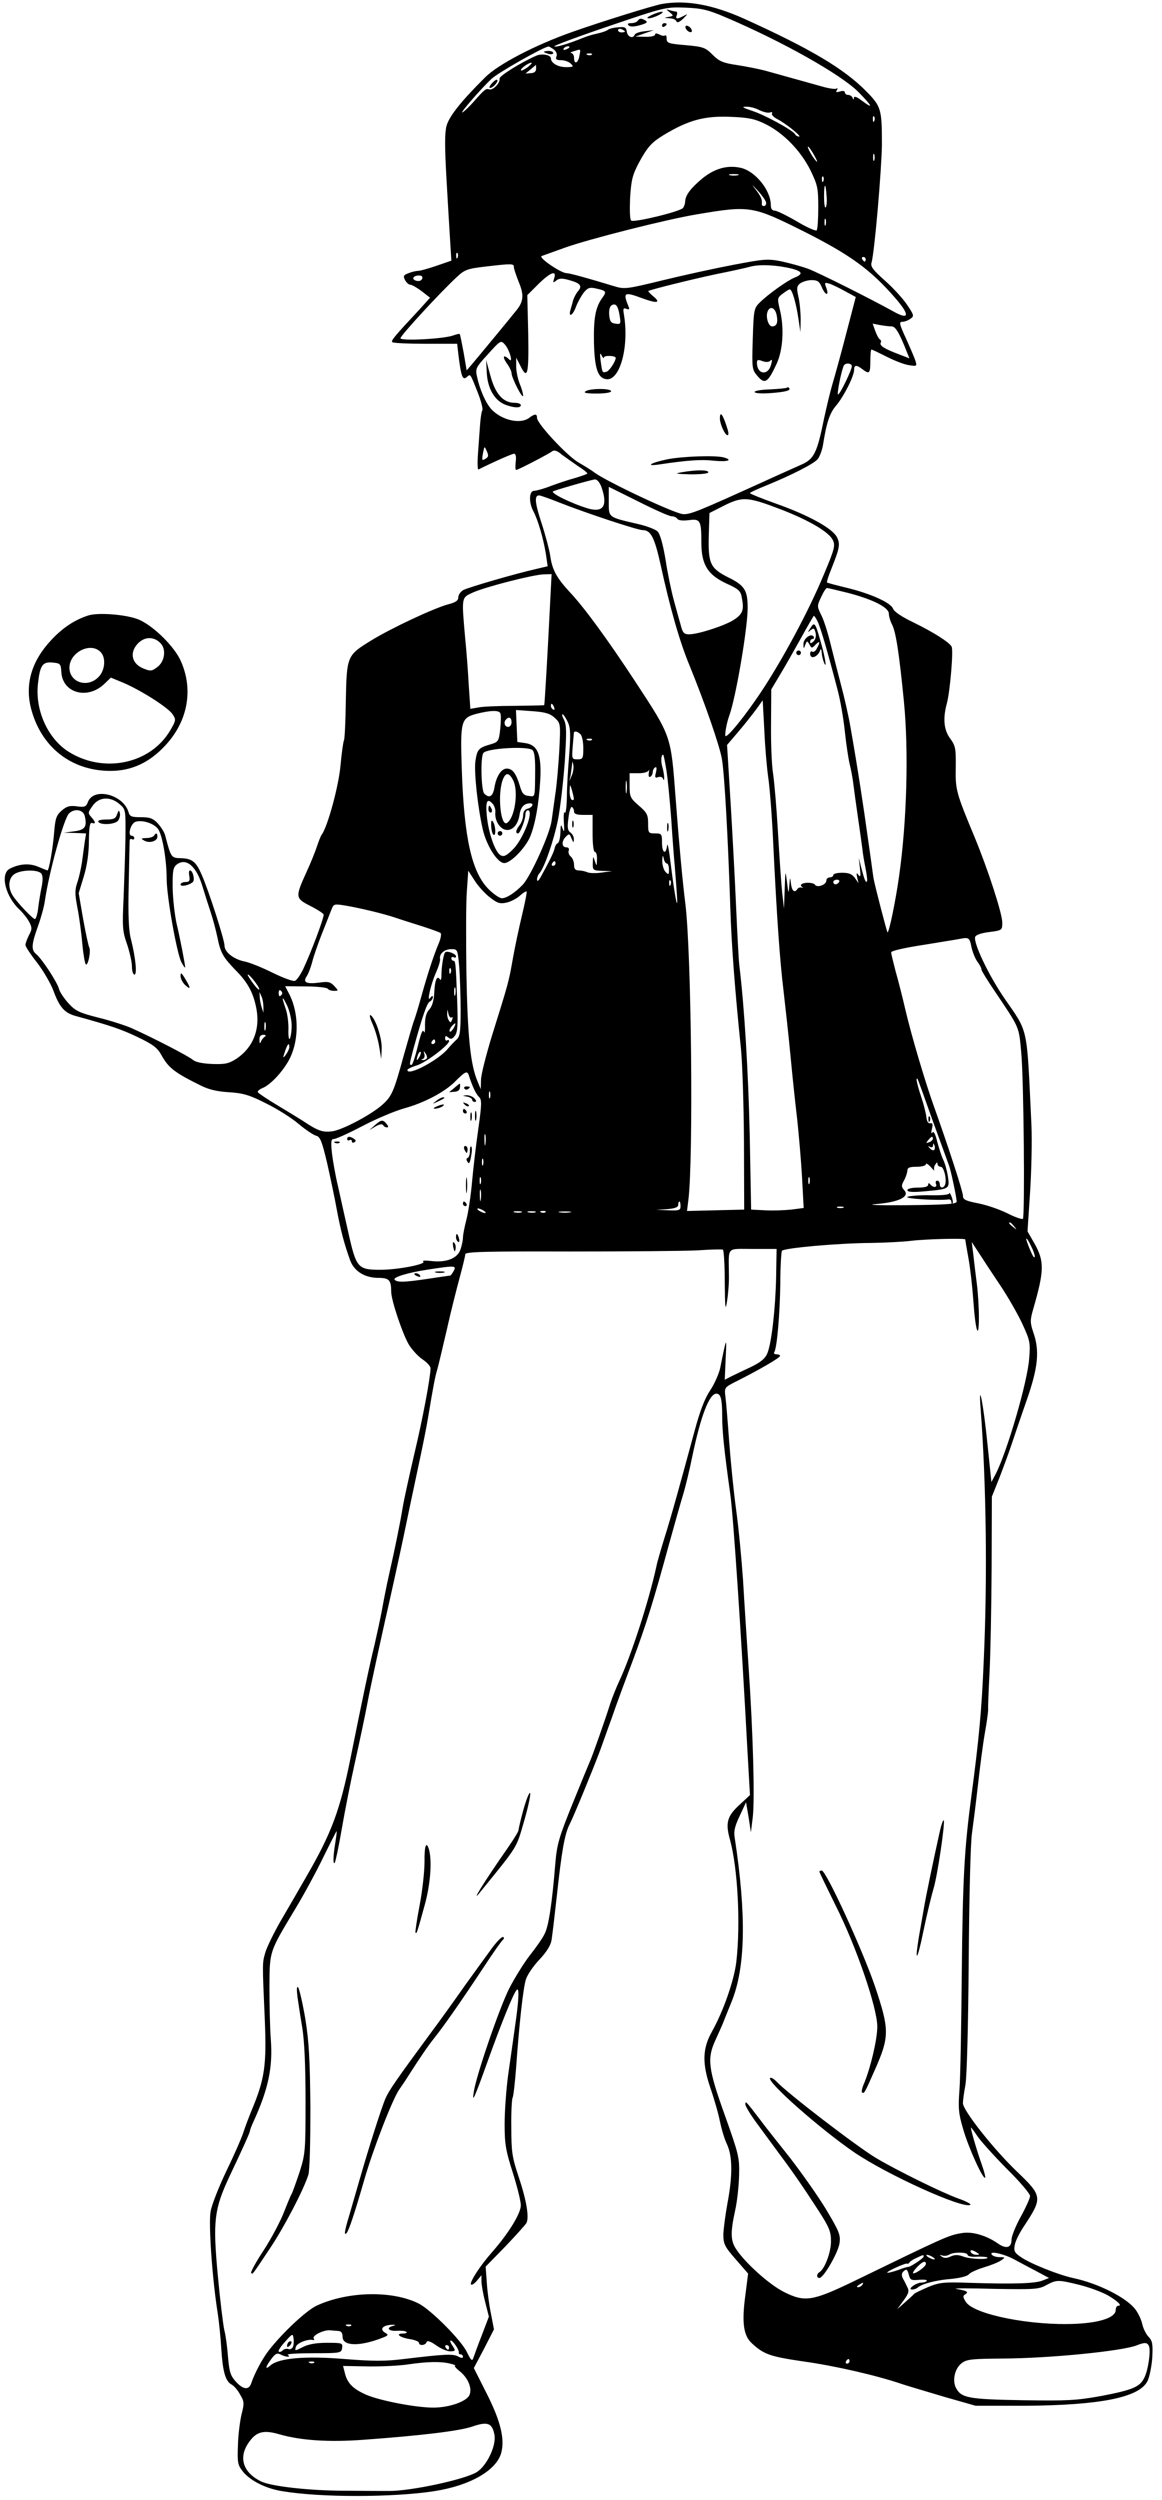 <?xml version="1.0" standalone="no"?>
<!DOCTYPE svg PUBLIC "-//W3C//DTD SVG 20010904//EN"
 "http://www.w3.org/TR/2001/REC-SVG-20010904/DTD/svg10.dtd">
<svg version="1.0" xmlns="http://www.w3.org/2000/svg"
 width="502pt" height="1080pt" viewBox="0 0 502 1080"
 preserveAspectRatio="xMidYMid meet">

<g transform="translate(0,1080) scale(0.1,-0.1)"
fill="#000000" stroke="none">
<path d="M2860 10783 c-35 -6 -264 -77 -385 -120 -160 -56 -322 -140 -379
-197 -104 -103 -156 -169 -167 -210 -8 -30 -8 -91 0 -231 6 -104 13 -226 16
-271 l5 -80 -64 -22 c-35 -12 -71 -22 -79 -22 -9 0 -27 -4 -42 -10 -22 -8 -24
-13 -15 -30 6 -11 16 -20 23 -20 7 0 29 -13 49 -28 l36 -28 -46 -51 c-111
-119 -124 -135 -117 -141 4 -4 68 -7 143 -7 l137 0 6 -52 c11 -90 18 -107 35
-92 17 14 14 19 47 -64 15 -38 24 -73 21 -79 -4 -6 -8 -34 -10 -62 -2 -28 -6
-84 -9 -125 -3 -40 -2 -71 2 -69 64 32 145 68 154 68 7 0 10 -13 7 -35 -2 -19
-2 -35 2 -35 8 0 143 70 156 81 8 6 22 2 40 -14 16 -12 49 -35 72 -51 24 -15
42 -30 39 -32 -3 -3 -27 -11 -53 -19 -27 -7 -74 -23 -104 -34 -30 -12 -63 -21
-72 -21 -23 0 -24 -50 -4 -88 20 -37 43 -117 54 -183 l8 -55 -55 -13 c-88 -20
-287 -78 -310 -90 -11 -7 -21 -20 -21 -31 0 -14 -11 -22 -42 -30 -62 -16 -251
-105 -335 -157 -104 -64 -105 -66 -109 -260 -1 -89 -5 -167 -8 -171 -3 -5 -10
-54 -15 -109 -8 -90 -56 -265 -81 -298 -4 -5 -13 -28 -20 -49 -7 -22 -27 -72
-45 -111 -50 -110 -50 -115 15 -148 30 -15 56 -32 58 -37 4 -10 -56 -169 -89
-238 -12 -24 -27 -46 -35 -49 -8 -3 -51 13 -96 35 -46 23 -99 44 -118 48 -49
9 -90 41 -90 69 0 25 -67 234 -98 305 -25 58 -41 71 -90 73 -43 1 -43 2 -68
97 -3 14 -18 37 -32 53 -21 22 -34 27 -73 27 -41 0 -49 3 -54 23 -24 76 -150
107 -175 43 -8 -21 -14 -24 -48 -19 -31 4 -44 0 -65 -18 -24 -21 -28 -34 -33
-94 -5 -65 -22 -165 -29 -165 -1 0 -19 7 -40 16 -38 16 -80 13 -122 -8 -44
-22 -20 -120 42 -178 15 -14 33 -37 41 -52 13 -25 13 -32 -1 -58 -8 -16 -15
-35 -15 -42 0 -7 23 -42 50 -76 27 -35 59 -90 71 -122 26 -71 48 -96 97 -109
152 -42 196 -57 267 -91 65 -31 85 -46 102 -77 31 -56 57 -76 168 -131 35 -18
72 -27 124 -30 62 -4 89 -12 160 -48 47 -23 111 -63 141 -89 30 -25 64 -48 76
-51 17 -4 25 -24 47 -117 14 -62 33 -152 42 -202 17 -91 32 -148 58 -220 18
-47 63 -75 123 -75 45 0 54 -10 54 -59 0 -37 47 -177 75 -227 13 -22 40 -52
59 -65 20 -13 36 -31 36 -39 0 -38 -34 -220 -70 -370 -21 -91 -44 -194 -50
-230 -12 -73 -33 -176 -60 -295 -10 -44 -23 -111 -30 -150 -7 -38 -22 -106
-32 -150 -21 -85 -50 -223 -103 -486 -46 -229 -82 -326 -192 -516 -29 -51 -79
-137 -110 -190 -31 -54 -61 -116 -67 -138 -13 -45 -13 -40 -2 -290 8 -196 0
-255 -57 -391 -13 -32 -30 -77 -37 -99 -7 -22 -39 -95 -72 -163 -32 -67 -63
-145 -68 -174 -10 -50 7 -295 31 -443 5 -33 12 -100 15 -150 6 -99 18 -141 44
-155 10 -5 27 -24 37 -43 18 -30 19 -38 7 -84 -7 -29 -15 -89 -16 -135 -3 -77
-1 -86 22 -115 32 -39 99 -73 170 -84 166 -28 480 -27 655 0 157 24 272 91
291 168 15 59 -4 136 -62 251 l-57 113 44 83 43 84 -13 68 c-8 38 -16 99 -18
136 l-5 67 84 86 c46 48 87 94 92 102 13 24 1 98 -34 202 -28 84 -31 107 -31
212 -1 65 2 123 6 129 3 5 10 65 15 132 13 185 30 339 42 378 6 19 32 58 59
86 32 34 49 63 52 85 3 19 13 102 22 184 22 205 35 274 56 315 20 40 101 237
132 320 11 30 34 96 52 145 17 50 57 158 88 240 59 159 90 258 156 500 23 83
50 179 61 215 11 36 29 110 40 165 37 178 74 275 105 275 19 0 25 -24 25 -98
0 -67 9 -150 35 -337 13 -91 47 -600 74 -1105 l11 -194 -44 -41 c-55 -50 -63
-79 -42 -153 33 -122 46 -361 27 -527 -10 -81 -56 -213 -106 -302 -40 -72 -42
-135 -7 -239 17 -49 36 -115 42 -147 7 -33 20 -78 31 -100 24 -53 24 -136 2
-253 -9 -49 -17 -110 -18 -135 0 -42 5 -53 54 -109 l53 -61 -12 -94 c-16 -118
-8 -174 28 -207 52 -48 78 -57 219 -78 139 -19 321 -61 432 -99 31 -10 115
-35 186 -56 l130 -37 211 0 c324 2 495 35 531 106 9 17 18 63 21 101 3 60 1
73 -16 91 -11 11 -23 36 -27 54 -4 19 -17 47 -29 63 -37 51 -161 114 -271 137
-64 14 -189 64 -227 92 -25 17 -29 25 -24 51 3 17 21 53 40 81 81 123 80 130
-32 237 -101 97 -232 263 -232 294 0 12 5 48 11 80 6 36 12 251 14 540 2 266
8 509 14 545 5 36 17 130 26 210 9 80 22 181 30 225 8 44 14 89 14 100 -1 11
2 83 6 160 4 77 8 280 9 450 l1 310 32 80 c17 44 41 109 53 145 12 36 41 122
66 193 49 141 56 212 28 292 -14 42 -14 52 -1 98 49 169 49 208 7 284 l-31 54
11 167 c6 92 9 223 6 292 -21 438 -11 394 -119 551 -68 100 -133 238 -124 262
3 9 28 17 61 21 55 7 56 8 56 41 0 39 -62 230 -120 370 -79 190 -83 203 -81
300 1 82 -1 93 -24 125 -28 37 -32 88 -14 153 13 49 29 229 20 244 -10 19 -80
63 -166 105 -48 23 -83 46 -87 59 -10 26 -97 65 -200 90 -45 11 -84 21 -85 23
-2 2 6 28 18 57 37 93 40 109 24 140 -20 37 -122 94 -264 144 -61 22 -111 42
-111 45 0 3 33 18 73 34 105 43 200 91 219 112 9 11 19 37 23 59 16 102 30
142 58 174 32 38 77 126 77 154 0 21 10 22 36 2 30 -23 34 -18 34 35 0 28 2
50 5 50 3 0 32 -14 64 -30 33 -17 76 -34 96 -37 36 -6 37 -5 30 18 -4 13 -23
57 -41 97 -29 63 -31 72 -15 72 9 0 25 6 34 13 17 11 16 16 -14 60 -17 26 -60
73 -96 105 -50 44 -63 61 -58 77 13 42 44 405 45 511 0 151 -3 164 -66 228
-97 99 -242 185 -529 315 -136 61 -250 82 -355 64z m280 -60 c239 -102 492
-244 568 -320 60 -61 68 -77 17 -39 -22 17 -35 22 -36 14 0 -10 -2 -10 -6 0
-2 6 -11 12 -19 12 -8 0 -14 5 -14 11 0 6 -9 8 -21 4 -16 -5 -19 -4 -14 5 5 8
4 11 -2 7 -5 -3 -34 1 -64 10 -57 16 -161 45 -244 68 -27 7 -82 18 -121 24
-61 9 -77 16 -106 45 -31 31 -40 34 -116 41 -74 6 -82 9 -82 28 0 11 -3 17 -6
14 -4 -3 -15 -2 -25 4 -13 6 -19 6 -19 -1 0 -5 -19 -10 -42 -9 l-43 1 40 14
40 14 -40 -5 c-22 -2 -41 -9 -43 -15 -7 -19 -31 -10 -34 13 -3 19 -8 22 -37
19 -19 -1 -39 -6 -45 -11 -6 -5 -27 -12 -46 -16 -19 -4 -46 -12 -60 -18 -66
-27 -121 -43 -125 -37 -2 3 105 43 238 88 238 81 243 82 327 79 73 -3 99 -9
180 -44z m-440 -59 c0 -2 -7 -4 -15 -4 -8 0 -15 4 -15 10 0 5 7 7 15 4 8 -4
15 -8 15 -10z m-307 -78 c10 -8 15 -20 11 -30 -5 -12 0 -16 21 -16 14 0 33 -7
41 -15 14 -13 11 -15 -21 -15 -35 0 -65 18 -65 38 0 15 -40 22 -64 11 -66 -29
-161 -88 -158 -99 4 -18 -29 -52 -45 -46 -13 5 -20 0 -69 -56 -17 -19 -37 -38
-45 -43 -20 -12 79 102 125 145 31 28 227 139 246 139 3 0 13 -6 23 -13z m67
10 c0 -2 -7 -7 -16 -10 -8 -3 -12 -2 -9 4 6 10 25 14 25 6z m43 -38 c-6 -32
-23 -38 -23 -8 0 11 -6 20 -12 21 -7 1 -2 4 12 8 31 10 29 11 23 -21z m54 6
c-3 -3 -12 -4 -19 -1 -8 3 -5 6 6 6 11 1 17 -2 13 -5z m-277 -54 c-14 -10 -27
-17 -29 -14 -6 5 31 33 44 33 6 1 -1 -8 -15 -19z m36 -8 c0 -11 -9 -18 -23
-18 l-23 -2 23 19 c12 10 22 18 22 19 1 0 1 -8 1 -18z m965 -178 c17 -8 37
-13 45 -10 8 3 12 2 9 -4 -3 -5 7 -16 22 -24 38 -19 108 -76 95 -76 -6 0 -14
4 -17 10 -11 18 -130 83 -185 101 -42 14 -48 18 -27 18 15 1 42 -6 58 -15z
m28 -61 c77 -39 150 -114 192 -198 31 -64 34 -77 34 -161 0 -51 -3 -95 -7 -99
-4 -4 -43 13 -86 39 -43 25 -86 46 -95 46 -11 0 -17 8 -17 24 0 64 -67 147
-130 161 -58 13 -113 -3 -166 -46 -50 -42 -73 -72 -74 -99 0 -8 -4 -21 -9 -28
-9 -15 -210 -64 -224 -55 -6 3 -7 45 -5 97 5 78 10 99 37 151 38 70 55 89 107
121 109 66 179 85 298 79 71 -3 99 -9 145 -32z m468 15 c-3 -8 -6 -5 -6 6 -1
11 2 17 5 13 3 -3 4 -12 1 -19z m-247 -176 c0 -4 -9 7 -20 23 -11 17 -20 35
-20 40 0 6 9 -5 20 -23 11 -18 20 -36 20 -40z m247 6 c-3 -7 -5 -2 -5 12 0 14
2 19 5 13 2 -7 2 -19 0 -25z m-589 -65 c-10 -2 -26 -2 -35 0 -10 3 -2 5 17 5
19 0 27 -2 18 -5z m369 -25 c-3 -8 -6 -5 -6 6 -1 11 2 17 5 13 3 -3 4 -12 1
-19z m-247 -95 c0 -7 -4 -13 -10 -13 -5 0 -9 3 -9 8 3 19 -3 33 -27 64 -19 24
-17 23 10 -6 20 -22 36 -45 36 -53z m261 30 c2 -23 0 -45 -4 -49 -4 -4 -7 17
-7 46 0 62 7 64 11 3z m-96 -154 c198 -100 287 -164 394 -288 63 -73 59 -95
-10 -56 -92 51 -320 166 -368 184 -27 10 -79 24 -115 32 -60 12 -76 10 -208
-15 -79 -15 -216 -45 -306 -67 -156 -38 -164 -39 -210 -25 -111 34 -191 56
-204 56 -25 0 -124 68 -108 74 8 3 53 19 100 36 103 37 438 122 570 144 231
39 241 37 465 -75z m92 29 c-3 -7 -5 -2 -5 12 0 14 2 19 5 13 2 -7 2 -19 0
-25z m-1590 -140 c-3 -8 -6 -5 -6 6 -1 11 2 17 5 13 3 -3 4 -12 1 -19z m1763
-8 c0 -5 -2 -10 -4 -10 -3 0 -8 5 -11 10 -3 6 -1 10 4 10 6 0 11 -4 11 -10z
m-1520 -34 c0 -7 10 -36 21 -64 23 -55 21 -83 -8 -120 -21 -27 -169 -206 -198
-240 l-19 -22 -13 77 c-8 42 -15 78 -17 80 -2 2 -14 -1 -28 -6 -40 -15 -228
-25 -228 -12 0 11 167 193 242 263 35 33 46 37 121 46 120 14 127 14 127 -2z
m1203 -7 c44 -12 47 -23 10 -38 -32 -13 -115 -72 -152 -109 -24 -24 -25 -32
-29 -157 -4 -128 -3 -132 21 -160 31 -36 44 -28 81 51 29 61 35 159 14 241
-10 43 -10 47 13 64 13 10 27 19 31 19 10 0 27 -58 37 -125 l9 -60 1 55 c0 30
-4 75 -10 99 -8 37 -7 45 8 57 10 7 32 14 49 14 26 0 34 -6 44 -30 15 -36 33
-41 20 -4 -9 23 -8 25 12 19 13 -4 44 -19 69 -33 l46 -25 -42 -161 c-23 -89
-50 -186 -59 -216 -9 -30 -25 -97 -36 -148 -30 -148 -43 -175 -98 -199 -26
-12 -99 -44 -162 -73 -282 -128 -316 -142 -348 -141 -33 0 -334 142 -384 180
-13 10 -44 29 -70 44 -49 29 -178 167 -178 192 0 19 -10 18 -34 0 -38 -29
-119 -10 -163 37 -24 26 -50 84 -62 140 -8 36 -6 40 47 98 53 59 56 61 72 43
21 -22 39 -86 19 -65 -24 23 -30 12 -10 -17 12 -16 21 -35 21 -43 0 -20 49
-116 50 -97 0 9 -7 33 -15 52 -8 20 -15 53 -15 74 l0 38 18 -35 c31 -63 37
-38 34 138 l-4 167 48 48 c53 52 80 61 68 25 -6 -20 -5 -21 9 -10 12 10 25 11
56 2 48 -13 58 -25 38 -48 -8 -9 -17 -27 -21 -39 -3 -13 -9 -32 -12 -43 -9
-34 11 -22 24 14 7 19 22 46 33 61 18 22 26 25 53 19 46 -10 48 -13 27 -42
-29 -41 -37 -88 -35 -194 3 -111 17 -152 54 -156 59 -7 99 143 75 282 -4 23
-2 27 11 22 12 -5 15 -2 9 11 -25 61 -19 64 64 33 61 -22 78 -18 42 11 -13 11
-22 21 -20 22 9 6 190 51 294 73 61 12 128 27 150 33 42 10 114 6 178 -10z
m-1599 -43 c-3 -8 -13 -12 -25 -9 -23 6 -15 23 11 23 12 0 17 -5 14 -14z m853
-160 c6 -35 4 -38 -18 -34 -19 2 -25 10 -27 37 -2 20 2 37 10 42 18 11 28 -1
35 -45z m678 4 c7 -33 1 -50 -20 -50 -15 0 -28 41 -19 64 10 26 32 18 39 -14z
m497 -50 c17 0 33 -27 68 -116 l9 -22 -52 20 c-58 22 -79 36 -72 48 3 5 1 11
-4 14 -5 3 -14 20 -20 37 l-11 31 31 -6 c17 -3 40 -6 51 -6z m-1243 -134 c1
10 51 8 51 -2 0 -14 -26 -54 -38 -59 -20 -7 -20 -6 -27 45 -4 33 -3 39 4 25 5
-11 10 -15 10 -9z m719 -14 c8 8 9 3 3 -18 -13 -48 -60 -42 -61 8 0 14 4 16
24 8 15 -5 27 -5 34 2z m352 -24 c0 -15 -48 -116 -59 -122 -8 -5 15 109 25
126 8 12 34 9 34 -4z m-1580 -398 c-19 -12 -19 -10 -13 25 6 29 6 29 16 6 8
-17 7 -25 -3 -31z m498 -123 c29 -82 9 -113 -59 -93 -75 23 -165 68 -149 74
32 12 166 50 180 51 9 1 21 -13 28 -32z m303 -127 c10 0 21 -5 25 -11 4 -7 23
-9 49 -6 50 7 55 0 55 -97 0 -94 27 -138 105 -175 57 -26 65 -33 70 -64 10
-51 4 -69 -34 -94 -38 -25 -154 -63 -194 -63 -22 0 -28 6 -37 43 -7 23 -20 72
-30 108 -10 37 -26 114 -35 173 -12 71 -24 111 -35 121 -10 9 -47 23 -82 31
-133 31 -128 27 -128 98 l0 63 127 -63 c69 -35 134 -64 144 -64z m-484 59
c114 -45 337 -119 360 -119 35 0 51 -33 77 -150 42 -192 83 -334 125 -435 65
-159 131 -349 140 -405 11 -67 26 -335 36 -640 5 -165 21 -368 46 -610 6 -58
12 -238 13 -400 l1 -295 -124 -3 -123 -3 6 48 c22 183 13 1065 -13 1278 -12
94 -28 267 -42 455 -21 277 -17 265 -176 508 -117 178 -220 320 -284 387 -55
60 -74 95 -82 155 -4 25 -20 87 -37 139 -30 91 -32 121 -11 121 6 0 45 -14 88
-31z m958 -30 c123 -48 206 -97 223 -132 11 -23 8 -38 -39 -149 -64 -155 -180
-371 -275 -513 -66 -98 -136 -185 -149 -185 -6 0 4 58 16 90 28 77 79 376 79
464 0 76 -13 97 -82 131 -80 40 -89 60 -86 182 l3 97 65 33 c79 39 101 37 245
-18z m-999 -416 c-10 -203 -23 -428 -25 -429 0 -1 -57 -2 -126 -3 -69 0 -141
-3 -159 -7 l-34 -6 -7 104 c-3 56 -10 150 -16 208 -15 173 -16 168 35 191 57
25 261 77 305 78 l34 1 -7 -137z m1287 56 c108 -28 177 -63 177 -90 0 -11 6
-32 14 -47 16 -32 30 -118 51 -332 21 -213 13 -518 -21 -756 -15 -107 -44
-247 -50 -241 -3 3 -53 195 -60 232 -2 11 -12 88 -24 170 -20 145 -45 309 -76
485 -8 47 -26 126 -39 175 -13 50 -34 131 -46 180 -12 50 -30 107 -41 128 -18
37 -19 39 -1 77 10 22 21 40 26 40 4 0 45 -10 90 -21z m-132 -121 c12 -21 46
-138 89 -304 10 -38 24 -117 30 -175 6 -57 16 -121 21 -141 5 -20 12 -56 15
-80 3 -24 12 -92 21 -153 9 -60 17 -121 19 -135 1 -14 7 -49 13 -79 6 -30 9
-56 6 -59 -5 -6 -11 9 -25 63 l-10 40 5 -45 c4 -34 3 -41 -6 -30 -9 12 -10 10
-6 -10 l6 -25 -16 23 c-12 16 -25 22 -54 22 -22 0 -39 -4 -39 -10 0 -5 -7 -10
-15 -10 -8 0 -15 -6 -15 -14 0 -18 -40 -32 -49 -18 -3 6 -18 9 -34 9 -26 -2
-35 -11 -19 -20 4 -2 2 -2 -5 -1 -7 2 -15 -1 -18 -6 -12 -19 -24 -9 -28 23 -4
31 -4 31 -7 -8 -3 -38 -4 -38 -10 15 -7 54 -7 53 -10 -30 l-3 -85 -8 70 c-4
39 -12 156 -18 260 -6 105 -16 218 -21 252 -6 35 -10 131 -9 214 l1 151 37 62
c20 33 61 105 91 159 29 53 55 97 56 97 2 0 9 -10 15 -22z m-212 -677 c6 -40
16 -164 21 -275 16 -332 29 -514 45 -646 8 -69 22 -195 30 -280 8 -85 21 -209
29 -275 7 -66 17 -179 21 -252 l7 -131 -54 -7 c-29 -3 -80 -5 -113 -3 l-60 3
-6 320 c-6 272 -23 555 -45 735 -3 25 -9 140 -14 255 -5 116 -16 320 -24 453
l-15 244 52 61 c29 34 63 78 77 97 l25 35 7 -130 c3 -71 11 -163 17 -204z
m-925 303 c3 -8 2 -12 -4 -9 -6 3 -10 10 -10 16 0 14 7 11 14 -7z m-232 -26
c3 -7 2 -38 -1 -68 -6 -52 -8 -55 -41 -65 -52 -15 -58 -21 -66 -71 -7 -48 10
-203 32 -298 16 -68 61 -140 90 -144 26 -4 91 61 114 113 22 53 38 141 44 246
6 110 -11 151 -64 159 l-35 5 -3 69 -3 69 71 -5 c56 -4 76 -10 97 -29 25 -24
25 -24 19 -144 -4 -66 -11 -149 -17 -185 -5 -36 -12 -87 -16 -115 -7 -56 -90
-240 -125 -277 -33 -34 -69 -58 -90 -58 -10 0 -36 18 -57 39 -73 73 -106 221
-116 516 -7 211 -4 224 65 242 60 15 97 16 102 1z m293 -42 c10 -23 10 -56 4
-136 -5 -58 -10 -140 -10 -184 -1 -43 -5 -73 -9 -66 -4 6 -6 -12 -4 -42 3 -39
1 -47 -5 -28 -8 22 -9 20 -10 -17 -1 -23 -6 -43 -11 -45 -6 -2 -12 -12 -14
-23 -4 -18 -26 -62 -61 -125 -9 -16 -15 -19 -15 -9 0 8 4 19 9 25 22 22 64
145 82 235 10 53 23 166 29 250 8 127 8 157 -4 181 -8 15 -10 25 -4 22 5 -4
16 -21 23 -38z m-245 4 c0 -11 -7 -20 -15 -20 -15 0 -21 21 -8 33 12 13 23 7
23 -13z m298 -52 c7 -7 12 -34 12 -60 0 -44 -2 -48 -25 -48 -24 0 -25 2 -21
53 2 28 5 55 5 60 1 11 15 9 29 -5z m49 -24 c-3 -3 -12 -4 -19 -1 -8 3 -5 6 6
6 11 1 17 -2 13 -5z m-258 -43 c9 -6 13 -31 13 -82 -1 -129 1 -121 -28 -117
-22 2 -29 11 -39 46 -16 52 -31 72 -56 72 -23 0 -45 -33 -53 -82 -7 -39 -22
-48 -44 -26 -13 13 -17 155 -4 175 12 20 183 31 211 14z m580 -88 c6 -38 15
-133 21 -213 5 -80 12 -170 15 -200 2 -30 7 -84 9 -120 7 -92 -8 -20 -26 125
-7 61 -14 98 -16 83 -5 -43 -22 -33 -22 12 0 38 -2 40 -30 40 -29 0 -30 2 -30
43 0 37 -5 47 -40 77 -37 32 -40 38 -40 87 l0 53 39 0 c23 0 41 5 44 13 2 6 2
1 0 -11 -2 -15 0 -21 7 -17 5 3 10 12 10 20 0 8 5 17 10 20 7 4 8 -3 4 -21 -6
-22 -4 -26 9 -21 9 3 18 1 21 -6 8 -21 7 16 -2 48 -8 27 -6 55 3 55 2 0 8 -30
14 -67z m-409 -23 l-11 -25 6 25 c2 14 5 34 6 45 2 19 2 19 6 0 2 -12 -1 -32
-7 -45z m-253 -21 c24 -47 7 -163 -27 -184 -27 -16 -41 121 -19 184 13 36 28
36 46 0z m490 -51 c-2 -13 -4 -3 -4 22 0 25 2 35 4 23 2 -13 2 -33 0 -45z
m-228 -26 c1 -7 -3 -10 -9 -7 -5 3 -10 21 -9 38 1 31 1 31 9 7 4 -14 8 -31 9
-38z m-1963 -25 c27 -23 27 -25 26 -143 -1 -65 -5 -182 -8 -260 -6 -128 -5
-147 15 -203 11 -33 21 -77 21 -96 0 -19 5 -35 11 -35 12 0 5 74 -16 156 -9
35 -12 104 -9 230 2 98 4 185 4 192 0 7 5 10 10 7 6 -3 10 -1 10 4 0 6 -5 11
-11 11 -19 0 -5 52 16 60 29 10 83 -7 99 -33 18 -27 36 -132 36 -213 0 -76 44
-324 64 -361 8 -15 15 -25 16 -22 0 12 -22 127 -37 189 -8 36 -16 105 -17 153
-1 77 2 90 18 103 41 30 85 -8 111 -96 9 -30 25 -80 35 -110 10 -30 23 -79 29
-108 14 -69 25 -87 78 -142 54 -54 78 -99 91 -169 16 -89 -15 -166 -86 -214
-33 -21 -48 -25 -105 -23 -44 2 -72 8 -84 18 -17 15 -167 93 -265 137 -25 11
-89 32 -142 45 -83 21 -100 29 -130 62 -19 21 -38 49 -41 62 -7 28 -74 131
-99 151 -22 18 -20 42 8 120 13 36 27 86 30 111 19 128 82 354 104 376 23 23
61 17 68 -10 11 -47 2 -61 -46 -67 l-45 -6 48 -1 49 -2 -6 -37 c-3 -21 -8 -60
-12 -88 -4 -27 -13 -67 -20 -87 -11 -32 -11 -50 1 -112 8 -41 17 -111 21 -156
4 -44 11 -83 15 -86 10 -6 23 61 14 75 -3 6 -15 61 -26 122 l-19 111 22 72
c14 47 22 99 22 154 1 61 4 81 14 77 17 -6 15 5 -4 26 -15 17 -14 20 6 48 27
39 76 42 116 8z m1614 -1 c6 -8 11 -23 10 -33 -3 -29 10 -58 31 -72 31 -19 65
7 73 57 5 36 20 52 47 52 17 0 9 -18 -11 -23 -13 -3 -20 -14 -20 -29 0 -12 -7
-32 -15 -42 -17 -22 -19 -36 -7 -36 9 0 32 59 32 83 0 9 5 17 10 17 29 0 -20
-127 -66 -171 -28 -27 -38 -31 -52 -23 -24 15 -52 97 -59 171 -6 64 2 78 27
49z m350 -32 c0 -10 12 -14 40 -14 l40 0 0 -80 c0 -47 4 -80 10 -80 6 0 10
-15 9 -32 -1 -31 -1 -32 -9 -8 -8 24 -8 23 -9 -7 -1 -32 0 -33 42 -35 l42 -1
-45 -6 c-25 -4 -53 -3 -62 1 -9 4 -26 8 -37 8 -15 0 -21 6 -21 24 0 13 -6 29
-14 36 -8 6 -12 18 -9 26 3 8 -1 14 -11 14 -20 0 -21 27 -1 46 13 14 16 13 24
-8 8 -19 10 -20 10 -4 1 10 -6 24 -15 30 -12 9 -14 22 -8 64 3 28 10 49 15 46
5 -3 9 -12 9 -20z m401 -224 c5 0 9 -12 9 -26 0 -23 -2 -24 -15 -10 -8 8 -14
30 -14 48 1 23 3 26 6 11 2 -13 9 -23 14 -23z m-481 0 c0 -5 -5 -10 -11 -10
-5 0 -7 5 -4 10 3 6 8 10 11 10 2 0 4 -4 4 -10z m-2222 -43 c7 -8 8 -28 2 -57
-5 -25 -12 -66 -15 -92 -3 -27 -10 -48 -14 -48 -9 0 -73 67 -95 100 -23 35
-20 76 6 94 27 19 101 21 116 3z m1938 -103 c33 -26 44 -29 72 -23 18 4 44 17
58 30 13 12 26 20 29 18 2 -3 -7 -49 -20 -103 -13 -54 -31 -139 -40 -190 -17
-97 -18 -101 -90 -331 -25 -82 -47 -168 -47 -190 l-1 -40 -14 34 c-31 73 -43
196 -48 466 -2 148 -2 309 2 357 l6 87 27 -42 c15 -24 45 -57 66 -73z m781 54
c-3 -8 -6 -5 -6 6 -1 11 2 17 5 13 3 -3 4 -12 1 -19z m728 12 c-3 -5 -10 -10
-16 -10 -5 0 -9 5 -9 10 0 6 7 10 16 10 8 0 12 -4 9 -10z m-2022 -125 c38 -9
85 -22 105 -29 20 -7 71 -23 112 -36 41 -13 79 -27 83 -30 5 -4 1 -25 -8 -46
-22 -52 -48 -132 -75 -229 -12 -44 -26 -89 -30 -100 -5 -11 -25 -81 -46 -155
-42 -154 -51 -175 -91 -211 -47 -43 -175 -111 -219 -116 -40 -5 -61 2 -125 45
-14 9 -63 39 -108 66 -45 27 -84 53 -87 58 -3 4 6 12 20 18 31 12 81 63 111
115 46 79 49 200 7 286 l-20 39 89 -1 c49 0 92 -5 95 -10 3 -5 15 -9 26 -9 21
0 21 0 2 21 -16 17 -26 20 -61 15 -60 -8 -76 0 -58 27 8 12 18 40 24 62 5 22
24 76 41 120 18 44 36 92 42 106 9 24 12 25 56 18 26 -4 78 -15 115 -24z
m2593 -152 c4 -21 15 -50 25 -65 11 -14 19 -30 19 -36 0 -5 24 -44 53 -87 115
-171 108 -156 119 -273 11 -122 16 -707 7 -717 -4 -3 -34 7 -67 24 -34 17 -90
36 -126 43 -55 11 -66 16 -66 33 0 19 -68 226 -125 385 -38 106 -98 308 -124
420 -12 52 -31 127 -42 165 -10 39 -19 75 -19 81 0 7 58 20 143 33 78 13 149
24 157 26 35 7 39 3 46 -32z m-2212 -90 c3 -42 6 -126 6 -187 0 -94 -3 -114
-18 -127 -9 -8 -26 -26 -37 -39 -40 -49 -175 -121 -175 -92 0 4 18 13 41 20
39 12 139 88 139 105 0 5 -4 6 -8 3 -5 -3 -9 1 -9 9 0 11 4 12 14 3 10 -8 17
-7 28 8 12 15 14 45 10 154 -6 162 -7 170 -17 170 -4 0 -8 5 -8 11 0 5 5 7 10
4 6 -3 10 -2 10 4 0 11 -39 26 -47 17 -7 -7 -16 -63 -16 -99 0 -17 -3 -24 -7
-17 -12 19 -22 -5 -24 -60 -2 -32 -9 -57 -21 -70 -14 -15 -19 -35 -19 -68 1
-27 -2 -39 -5 -28 -5 12 -13 -8 -26 -63 -11 -45 -23 -81 -27 -81 -10 0 -10 0
6 62 41 149 60 204 72 211 8 4 14 13 14 20 0 7 -4 6 -11 -3 -17 -25 2 59 25
110 11 25 19 51 17 58 -4 22 19 42 49 42 27 0 27 -1 34 -77z m-37 -25 c-3 -8
-6 -5 -6 6 -1 11 2 17 5 13 3 -3 4 -12 1 -19z m-827 -71 c0 -6 -11 4 -25 23
-14 19 -25 36 -25 39 1 11 50 -50 50 -62z m847 -24 c-3 -10 -5 -4 -5 12 0 17
2 24 5 18 2 -7 2 -21 0 -30z m-753 -3 c-6 -6 -10 -3 -10 10 0 13 4 16 10 10 7
-7 7 -13 0 -20z m-76 -50 l0 -25 -8 25 c-4 14 -8 34 -8 45 l-1 20 9 -20 c5
-11 8 -31 8 -45z m122 -80 c0 -25 -4 -50 -8 -57 -4 -6 -7 11 -6 39 1 28 -4 69
-12 91 -19 54 -16 60 7 12 10 -22 19 -60 19 -85z m691 35 c5 3 6 -1 2 -10 -5
-13 -7 -14 -14 -3 -5 7 -8 22 -7 33 1 17 1 17 5 -3 2 -12 9 -20 14 -17z m-804
-52 c-3 -10 -5 -4 -5 12 0 17 2 24 5 18 2 -7 2 -21 0 -30z m813 6 c-7 -11 -14
-18 -17 -15 -3 3 0 12 7 21 18 21 23 19 10 -6z m-816 -37 c-6 -4 -14 -14 -17
-22 -4 -10 -6 -8 -6 8 -1 15 5 22 17 22 10 0 13 -3 6 -8z m736 -22 c0 -5 -5
-10 -11 -10 -5 0 -7 5 -4 10 3 6 8 10 11 10 2 0 4 -4 4 -10z m-630 -23 c0 -7
-7 -22 -15 -33 -13 -17 -14 -16 -4 14 11 33 19 41 19 19z m561 -44 c-12 -20
-14 -14 -5 12 4 9 9 14 11 11 3 -2 0 -13 -6 -23z m33 -5 c-3 -4 -11 -8 -17 -7
-9 0 -9 2 0 5 7 3 9 13 6 22 -4 14 -3 14 5 2 6 -8 8 -18 6 -22z m182 -75 c16
-49 29 -76 42 -90 14 -13 14 -28 -2 -142 -10 -69 -22 -173 -27 -229 -5 -57
-16 -129 -24 -160 -8 -31 -15 -66 -15 -78 0 -11 -5 -35 -11 -52 -13 -38 -61
-57 -127 -49 -24 3 -40 2 -34 -2 19 -11 -108 -36 -185 -36 -97 0 -104 8 -138
160 -15 66 -35 157 -45 202 -11 45 -22 109 -26 142 -5 51 -4 61 9 61 8 0 64
25 123 56 59 31 140 65 179 76 88 24 179 72 224 119 42 42 50 45 57 22z m2003
-193 c35 -96 67 -184 71 -195 7 -18 29 -119 33 -154 2 -12 -35 -15 -213 -17
-128 -1 -182 1 -134 5 97 8 145 32 121 59 -13 15 -14 20 -2 42 8 14 14 33 15
43 0 13 9 17 40 17 23 0 40 5 40 11 0 6 9 1 21 -12 11 -13 18 -19 15 -14 -2 6
-1 17 5 25 6 10 9 11 9 3 0 -7 6 -13 14 -13 14 0 27 -55 19 -77 -7 -18 -23
-16 -23 2 0 8 -5 15 -11 15 -6 0 -9 -7 -5 -15 6 -16 -14 -16 -26 0 -5 6 -8 5
-8 -2 0 -9 -16 -13 -45 -13 -27 0 -45 -5 -45 -11 0 -8 22 -10 75 -5 108 10
108 10 100 65 -4 25 -13 57 -20 71 -7 14 -18 49 -26 78 -8 34 -16 48 -21 40
-5 -8 -6 -1 -2 15 5 21 3 27 -7 25 -9 -2 -15 8 -17 27 -2 17 -12 57 -23 89
-18 55 -24 85 -15 75 2 -2 31 -83 65 -179z m-1912 98 c-3 -7 -5 -2 -5 12 0 14
2 19 5 13 2 -7 2 -19 0 -25z m-20 -200 c-2 -13 -4 -5 -4 17 -1 22 1 32 4 23 2
-10 2 -28 0 -40z m1933 23 c0 -5 -7 -12 -16 -15 -14 -5 -15 -4 -4 9 14 17 20
19 20 6z m6 -48 c-4 -4 -12 -1 -19 7 -9 10 -9 11 1 6 7 -4 12 -2 13 6 0 11 2
11 6 0 3 -7 2 -16 -1 -19z m-1949 -65 c-3 -7 -5 -2 -5 12 0 14 2 19 5 13 2 -7
2 -19 0 -25z m-10 -80 c-3 -7 -5 -2 -5 12 0 14 2 19 5 13 2 -7 2 -19 0 -25z
m1420 0 c-3 -7 -5 -2 -5 12 0 14 2 19 5 13 2 -7 2 -19 0 -25z m-1420 -70 c-2
-13 -4 -5 -4 17 -1 22 1 32 4 23 2 -10 2 -28 0 -40z m863 -28 c0 -18 -6 -20
-52 -18 l-53 2 48 3 c33 3 47 8 47 19 0 7 2 14 5 14 3 0 5 -9 5 -20z m703 -7
c-7 -2 -19 -2 -25 0 -7 3 -2 5 12 5 14 0 19 -2 13 -5z m-1553 -13 c8 -5 11
-10 5 -10 -5 0 -17 5 -25 10 -8 5 -10 10 -5 10 6 0 17 -5 25 -10z m163 -7 c-7
-2 -21 -2 -30 0 -10 3 -4 5 12 5 17 0 24 -2 18 -5z m60 0 c-7 -2 -21 -2 -30 0
-10 3 -4 5 12 5 17 0 24 -2 18 -5z m44 1 c-3 -3 -12 -4 -19 -1 -8 3 -5 6 6 6
11 1 17 -2 13 -5z m106 -1 c-13 -2 -33 -2 -45 0 -13 2 -3 4 22 4 25 0 35 -2
23 -4z m1918 -60 c13 -16 12 -17 -3 -4 -10 7 -18 15 -18 17 0 8 8 3 21 -13z
m-211 -57 c0 -2 6 -39 14 -82 8 -44 17 -126 21 -183 9 -131 24 -176 24 -71 0
41 -4 107 -9 145 -5 39 -12 95 -15 125 l-7 55 34 -52 c18 -28 58 -89 89 -135
31 -46 73 -119 94 -163 35 -76 37 -84 31 -155 -7 -98 -95 -401 -144 -496 l-19
-36 -17 164 c-17 169 -39 284 -30 158 25 -329 30 -737 14 -1090 -9 -220 -21
-344 -55 -600 -29 -219 -36 -347 -40 -750 -2 -228 -6 -456 -10 -507 -6 -79 -4
-103 16 -170 22 -78 86 -219 95 -210 2 2 -4 28 -15 58 -23 65 -50 159 -46 159
1 0 14 -17 28 -38 14 -21 71 -84 126 -140 56 -55 101 -108 101 -118 0 -9 -18
-49 -40 -89 -22 -40 -40 -84 -40 -99 0 -36 -23 -42 -59 -17 -48 34 -111 53
-155 45 -58 -9 -72 -16 -461 -205 -184 -89 -217 -95 -307 -50 -63 31 -169 126
-208 186 -24 36 -25 71 -4 167 9 40 16 109 17 153 2 75 -2 91 -62 259 -72 201
-77 244 -40 324 12 26 25 56 30 67 4 11 22 55 39 97 61 149 65 375 14 710 -5
28 1 51 22 95 l27 58 11 -65 10 -65 8 65 c9 77 2 352 -18 650 -8 118 -19 287
-24 375 -6 88 -19 225 -30 305 -11 80 -24 213 -30 295 -6 83 -13 168 -16 191
-5 40 -4 41 43 65 98 49 193 104 193 112 0 4 -7 7 -16 7 -8 0 -13 4 -9 9 12
20 24 165 26 294 0 73 4 138 7 144 9 12 240 33 387 34 61 1 137 5 170 9 65 8
235 12 235 6z m284 -28 c15 -29 22 -57 11 -47 -7 8 -36 79 -31 79 3 0 12 -14
20 -32z m-1323 -156 c1 -116 3 -128 10 -82 5 30 9 82 8 115 -1 123 -13 110
104 110 l102 0 -2 -120 c-3 -141 -20 -287 -38 -331 -9 -22 -28 -38 -71 -59
-33 -15 -71 -34 -86 -41 l-27 -14 4 93 c5 96 4 96 -24 -44 -6 -25 -25 -68 -43
-95 -23 -34 -44 -88 -67 -174 -61 -225 -102 -374 -131 -465 -15 -49 -31 -103
-34 -120 -32 -148 -109 -386 -160 -495 -14 -30 -32 -75 -40 -100 -22 -70 -76
-223 -86 -245 -5 -11 -39 -94 -76 -185 -59 -146 -68 -176 -75 -260 -14 -173
-29 -271 -46 -303 -8 -18 -37 -59 -63 -92 -26 -33 -66 -98 -90 -144 -43 -86
-142 -374 -153 -446 -9 -54 1 -33 63 140 55 153 108 285 122 299 12 15 10 -42
-7 -157 -8 -56 -21 -151 -30 -212 -8 -60 -15 -155 -15 -210 0 -87 5 -115 35
-209 19 -60 35 -124 35 -142 0 -35 -52 -120 -123 -201 -54 -61 -100 -133 -92
-141 4 -4 15 4 26 17 l19 23 0 -26 c0 -15 7 -55 16 -90 l16 -63 -30 -79 c-17
-43 -33 -88 -37 -99 -5 -16 -10 -12 -28 25 -25 52 -155 182 -207 209 -114 58
-308 54 -443 -9 -44 -21 -146 -116 -206 -193 -27 -35 -60 -96 -75 -140 -10
-32 -34 -30 -65 3 -26 28 -30 43 -36 109 -3 42 -10 94 -16 116 -5 22 -18 128
-28 236 -22 236 -16 286 51 429 62 131 88 189 88 196 0 3 6 20 14 37 65 142
85 235 76 357 -4 52 -6 156 -6 230 1 154 -1 147 112 335 37 61 91 161 121 223
30 61 56 112 57 112 2 0 -1 -21 -5 -47 -10 -59 -11 -98 -3 -90 3 3 17 68 30
144 13 76 39 208 58 293 19 85 44 203 55 262 11 59 45 214 74 345 30 131 66
297 81 368 15 72 42 202 61 290 19 88 39 187 44 220 24 144 31 180 40 209 5
17 23 94 41 171 17 77 43 179 56 227 13 48 24 93 24 100 0 11 86 13 453 12
248 0 497 2 552 5 55 4 103 5 108 3 4 -2 8 -65 8 -140z m-1171 48 c-6 -11 -13
-20 -15 -20 -3 0 -49 -7 -103 -15 -95 -14 -126 -15 -137 -3 -10 10 54 30 138
43 123 19 130 19 117 -5z m2260 -4240 c13 -8 13 -10 -2 -10 -9 0 -20 5 -23 10
-8 13 5 13 25 0z m-40 -10 c0 -6 17 -10 40 -8 22 1 42 -1 45 -3 10 -11 -71 -8
-102 3 -23 9 -38 9 -56 1 -16 -8 -28 -8 -38 -1 -11 8 -11 9 2 5 9 -3 22 -1 30
4 19 12 79 11 79 -1z m200 -19 c19 -10 61 -33 94 -50 l58 -31 -28 -11 c-32
-13 -123 -16 -314 -10 -112 4 -131 2 -180 -18 -30 -13 -57 -26 -60 -29 -3 -4
-21 -20 -40 -37 l-34 -30 27 37 c22 30 26 41 17 58 -5 11 -14 29 -20 39 -6 14
-5 23 5 31 11 10 15 7 21 -15 6 -24 10 -26 44 -23 21 2 36 0 34 -4 -3 -5 -13
-8 -23 -8 -23 0 -63 -29 -41 -30 9 0 20 4 25 9 18 16 80 32 145 37 39 4 70 12
76 20 6 8 36 21 65 30 30 9 63 22 74 30 19 13 18 14 -7 14 -15 0 -30 5 -34 12
-10 16 51 3 96 -21z m-390 11 c0 -7 -62 -48 -67 -44 -2 0 -21 -5 -44 -14 -23
-8 -44 -13 -46 -11 -4 5 80 43 86 39 2 -2 7 0 10 5 3 5 17 14 31 20 32 15 30
14 30 5z m40 -2 c8 -5 11 -10 5 -10 -5 0 -17 5 -25 10 -8 5 -10 10 -5 10 6 0
17 -5 25 -10z m-30 -29 c0 -11 -40 -41 -54 -41 -5 0 1 11 14 25 24 26 40 32
40 16z m664 -91 c44 -11 99 -32 122 -45 44 -26 63 -45 45 -45 -6 0 -11 -8 -11
-18 0 -32 -65 -55 -172 -60 -194 -9 -439 40 -475 94 -14 22 -14 27 -2 34 15
10 6 15 -41 23 -14 3 61 3 165 0 173 -3 193 -2 225 16 45 24 50 24 144 1z
m-939 0 c-3 -5 -12 -10 -18 -10 -7 0 -6 4 3 10 19 12 23 12 15 0z m-2208 -176
c-3 -3 -12 -4 -19 -1 -8 3 -5 6 6 6 11 1 17 -2 13 -5z m181 -1 c-32 -8 -19
-24 17 -21 19 1 37 -1 41 -5 4 -4 -3 -7 -15 -7 -35 0 -15 -17 29 -24 22 -3 40
-11 40 -16 0 -14 28 -12 33 3 2 8 16 4 43 -15 21 -15 49 -26 61 -25 21 1 22 3
8 24 -9 13 -12 23 -8 23 10 0 38 -42 35 -52 -1 -5 3 -8 8 -8 6 0 10 -5 10 -10
0 -7 -7 -7 -21 1 -23 12 -58 10 -234 -11 -80 -10 -132 -10 -257 0 -170 14
-284 4 -320 -28 -24 -21 -22 -7 4 28 17 23 25 27 39 20 22 -12 50 -14 32 -2
-6 4 43 7 110 7 119 0 122 1 125 23 3 21 0 22 -65 22 -47 0 -80 -6 -104 -18
-35 -18 -36 -18 -31 0 4 17 53 36 75 30 5 -1 6 2 2 7 -7 12 42 37 70 35 11 -1
28 -2 38 -3 11 -1 17 -9 17 -25 0 -41 74 -43 173 -4 24 9 26 13 13 20 -30 17
-12 36 34 36 10 0 9 -2 -2 -5z m-432 -90 c-4 -8 -12 -13 -20 -10 -7 3 -19 0
-25 -6 -6 -6 -13 -8 -17 -5 -3 4 9 23 28 43 31 35 33 36 36 15 2 -12 1 -28 -2
-37z m3698 2 c8 -22 -4 -105 -21 -137 -19 -39 -51 -52 -187 -78 -106 -19 -143
-21 -340 -18 -234 4 -263 10 -286 53 -17 33 -5 86 26 108 21 16 46 18 177 19
202 1 514 32 578 57 35 14 46 13 53 -4z m-3024 -5 c0 -5 -2 -10 -4 -10 -3 0
-8 5 -11 10 -3 6 -1 10 4 10 6 0 11 -4 11 -10z m1730 -60 c0 -5 -5 -10 -11
-10 -5 0 -7 5 -4 10 3 6 8 10 11 10 2 0 4 -4 4 -10z m-2313 -6 c-3 -3 -12 -4
-19 -1 -8 3 -5 6 6 6 11 1 17 -2 13 -5z m588 -4 c17 -4 26 -8 21 -9 -5 0 4
-11 19 -23 37 -29 56 -75 43 -104 -13 -28 -88 -54 -156 -54 -76 0 -231 30
-291 56 -58 26 -82 51 -92 97 l-7 27 107 -2 c58 -1 138 3 176 9 84 12 139 13
180 3z m191 -307 c9 -47 -33 -135 -77 -162 -53 -32 -286 -82 -379 -81 -19 0
-105 0 -190 1 -152 0 -322 19 -364 41 -76 38 -96 102 -53 165 33 49 64 58 133
38 93 -27 215 -35 363 -24 249 18 415 38 471 57 66 23 86 16 96 -35z"/>
<path d="M2893 10747 c18 -15 18 -16 -5 -20 -21 -4 -21 -4 4 -6 14 0 28 -6 30
-13 3 -8 13 -4 29 11 22 22 22 23 2 12 -29 -15 -36 -14 -29 4 3 8 1 15 -3 15
-5 0 -18 3 -28 6 -17 5 -17 5 0 -9z"/>
<path d="M2815 10735 c-17 -8 -23 -14 -14 -14 9 -1 30 6 45 14 36 19 10 19
-31 0z"/>
<path d="M2755 10710 c-3 -5 -16 -10 -28 -10 -14 0 -18 -3 -11 -10 6 -6 23 -6
48 1 29 8 36 13 25 20 -18 11 -26 11 -34 -1z"/>
<path d="M2860 10689 c0 -5 5 -7 10 -4 6 3 10 8 10 11 0 2 -4 4 -10 4 -5 0
-10 -5 -10 -11z"/>
<path d="M2962 10679 c2 -7 10 -15 17 -17 8 -3 12 1 9 9 -2 7 -10 15 -17 17
-8 3 -12 -1 -9 -9z"/>
<path d="M2350 10576 c0 -2 9 -6 20 -9 11 -3 20 -1 20 4 0 5 -9 9 -20 9 -11 0
-20 -2 -20 -4z"/>
<path d="M2125 10440 c-10 -11 -13 -20 -8 -20 13 0 38 29 31 35 -3 3 -13 -4
-23 -15z"/>
<path d="M2103 9188 c4 -68 35 -120 82 -137 39 -14 65 -14 65 -1 0 6 -12 10
-27 10 -49 0 -83 38 -104 116 l-19 69 3 -57z"/>
<path d="M3399 9125 c-3 -2 -35 -5 -72 -7 -37 -1 -67 -6 -67 -11 0 -6 30 -8
70 -5 67 5 90 12 78 23 -2 3 -7 3 -9 0z"/>
<path d="M2530 9110 c-11 -7 3 -10 48 -10 35 0 62 4 62 10 0 13 -90 13 -110 0z"/>
<path d="M3110 8992 c0 -23 22 -72 33 -72 5 0 5 10 1 23 -20 66 -34 86 -34 49z"/>
<path d="M2883 8816 c-73 -15 -99 -32 -33 -22 120 18 180 22 233 16 58 -6 87
2 44 14 -36 10 -177 5 -244 -8z"/>
<path d="M2945 8760 c-33 -6 -27 -7 38 -9 45 0 77 3 77 9 0 11 -53 11 -115 0z"/>
<path d="M3501 8087 c-13 -20 -13 -21 1 -9 13 10 16 9 21 -10 4 -14 1 -29 -8
-38 -10 -10 -15 -11 -15 -2 0 7 5 12 11 12 5 0 7 5 4 10 -11 17 -45 -9 -44
-33 0 -21 1 -21 8 -2 7 18 8 18 18 1 9 -17 11 -17 26 -1 19 19 22 13 6 -16 -5
-11 -14 -17 -20 -14 -5 4 -9 -1 -9 -9 0 -26 32 -15 43 14 3 10 6 6 7 -10 1
-14 6 -34 11 -45 13 -28 2 35 -19 105 -20 70 -24 75 -41 47z"/>
<path d="M3440 7980 c0 -5 5 -10 10 -10 6 0 10 5 10 10 0 6 -4 10 -10 10 -5 0
-10 -4 -10 -10z"/>
<path d="M2882 7225 c0 -16 2 -22 5 -12 2 9 2 23 0 30 -3 6 -5 -1 -5 -18z"/>
<path d="M506 7283 c-6 -19 -15 -23 -47 -23 -24 0 -38 -4 -34 -10 9 -15 71
-12 85 5 6 8 10 22 8 32 -4 15 -5 15 -12 -4z"/>
<path d="M665 7190 c-3 -5 -18 -10 -33 -10 -23 -1 -25 -2 -9 -11 22 -13 57 -3
57 17 0 16 -6 18 -15 4z"/>
<path d="M818 7015 c3 -20 0 -25 -17 -25 -11 0 -21 -5 -21 -11 0 -11 38 -3 53
11 10 9 0 50 -12 50 -5 0 -6 -11 -3 -25z"/>
<path d="M780 6584 c0 -11 9 -29 20 -39 25 -23 25 -14 0 27 -16 27 -20 29 -20
12z"/>
<path d="M2110 7305 c0 -8 4 -15 10 -15 5 0 7 7 4 15 -4 8 -8 15 -10 15 -2 0
-4 -7 -4 -15z"/>
<path d="M2122 7232 c1 -18 5 -35 10 -38 11 -7 10 37 -2 56 -6 10 -9 5 -8 -18z"/>
<path d="M2150 7200 c0 -5 5 -10 10 -10 6 0 10 5 10 10 0 6 -4 10 -10 10 -5 0
-10 -4 -10 -10z"/>
<path d="M2472 7240 c0 -14 2 -19 5 -12 2 6 2 18 0 25 -3 6 -5 1 -5 -13z"/>
<path d="M1609 6378 c11 -24 24 -68 29 -98 l9 -55 2 47 c1 46 -27 129 -48 143
-6 3 -3 -13 8 -37z"/>
<path d="M1963 6101 l-23 -19 23 2 c14 0 24 8 24 18 2 22 3 22 -24 -1z"/>
<path d="M2006 6098 c3 -5 10 -6 15 -3 13 9 11 12 -6 12 -8 0 -12 -4 -9 -9z"/>
<path d="M2018 6063 c12 -2 22 -9 22 -14 0 -5 5 -9 11 -9 8 0 8 5 -1 15 -7 8
-22 14 -34 14 -20 -2 -20 -2 2 -6z"/>
<path d="M1884 6044 c-18 -14 -18 -14 6 -3 31 14 36 19 24 19 -6 0 -19 -7 -30
-16z"/>
<path d="M2007 6029 c7 -7 15 -10 18 -7 3 3 -2 9 -12 12 -14 6 -15 5 -6 -5z"/>
<path d="M1885 6020 c-13 -6 -15 -9 -5 -9 8 0 22 4 30 9 18 12 2 12 -25 0z"/>
<path d="M2000 6000 c0 -5 5 -10 11 -10 5 0 7 5 4 10 -3 6 -8 10 -11 10 -2 0
-4 -4 -4 -10z"/>
<path d="M2052 5980 c0 -19 2 -27 5 -17 2 9 2 25 0 35 -3 9 -5 1 -5 -18z"/>
<path d="M2032 5975 c0 -16 2 -22 5 -12 2 9 2 23 0 30 -3 6 -5 -1 -5 -18z"/>
<path d="M1619 5939 l-24 -21 27 16 c17 10 29 12 33 6 3 -6 11 -10 17 -10 7 0
6 6 -2 15 -16 20 -23 19 -51 -6z"/>
<path d="M1500 5879 c0 -5 5 -7 10 -4 6 3 10 1 10 -5 0 -6 5 -8 11 -4 8 4 7 9
-2 15 -19 12 -29 11 -29 -2z"/>
<path d="M1448 5863 c7 -3 16 -2 19 1 4 3 -2 6 -13 5 -11 0 -14 -3 -6 -6z"/>
<path d="M2006 5835 c4 -8 8 -15 10 -15 2 0 4 7 4 15 0 8 -4 15 -10 15 -5 0
-7 -7 -4 -15z"/>
<path d="M2030 5828 c0 -15 -4 -28 -10 -30 -6 -2 -6 -9 0 -17 6 -11 10 -5 15
23 4 20 5 40 1 43 -3 4 -6 -5 -6 -19z"/>
<path d="M2013 5680 c0 -30 2 -43 4 -27 2 15 2 39 0 55 -2 15 -4 2 -4 -28z"/>
<path d="M2000 5600 c0 -5 5 -10 11 -10 5 0 7 5 4 10 -3 6 -8 10 -11 10 -2 0
-4 -4 -4 -10z"/>
<path d="M1970 5456 c0 -8 4 -17 9 -20 5 -4 7 3 4 14 -6 23 -13 26 -13 6z"/>
<path d="M1958 5413 c5 -21 7 -23 10 -9 2 10 0 22 -6 28 -6 6 -7 0 -4 -19z"/>
<path d="M4011 5964 c0 -11 3 -14 6 -6 3 7 2 16 -1 19 -3 4 -6 -2 -5 -13z"/>
<path d="M4101 5645 c-1 -6 -34 -9 -83 -8 -45 1 -89 -3 -98 -7 -13 -8 133 -17
178 -11 6 1 12 -4 12 -10 0 -7 2 -10 5 -7 3 3 1 16 -4 29 -5 13 -10 20 -10 14z"/>
<path d="M4061 2893 c-29 -130 -61 -284 -70 -338 -6 -33 -15 -87 -21 -120 -20
-121 -7 -106 19 22 15 72 35 155 44 185 17 55 51 287 44 295 -3 2 -10 -18 -16
-44z"/>
<path d="M3540 2715 c0 -3 32 -69 70 -146 89 -176 180 -442 180 -523 0 -55
-28 -174 -56 -243 -9 -19 -13 -38 -10 -41 9 -8 11 -4 56 98 63 143 63 172 0
360 -54 158 -211 500 -230 500 -5 0 -10 -2 -10 -5z"/>
<path d="M3327 1824 c-16 -16 217 -221 363 -321 144 -98 471 -246 502 -227 5
3 -19 16 -54 28 -71 26 -262 120 -353 174 -85 51 -386 282 -432 332 -11 11
-22 17 -26 14z"/>
<path d="M3220 1710 c0 -8 23 -46 52 -85 28 -38 72 -98 97 -132 60 -80 100
-139 167 -242 47 -73 54 -91 54 -133 0 -47 -27 -119 -50 -133 -13 -8 -13 -25
0 -25 18 0 82 111 87 151 5 35 -2 51 -58 145 -35 58 -106 158 -156 223 -51 64
-112 141 -134 171 -56 73 -59 77 -59 60z"/>
<path d="M2261 2982 c-12 -43 -21 -83 -21 -88 0 -5 -20 -38 -45 -74 -108 -155
-168 -253 -118 -190 164 202 152 183 188 306 18 63 29 116 25 119 -4 3 -17
-30 -29 -73z"/>
<path d="M1834 2758 c0 -40 -9 -125 -21 -187 -12 -63 -20 -117 -18 -119 5 -6
6 -4 39 116 25 89 33 189 20 240 -12 43 -21 21 -20 -50z"/>
<path d="M2127 2387 c-21 -29 -76 -104 -121 -167 -44 -63 -108 -152 -141 -196
-156 -212 -184 -253 -200 -289 -19 -46 -70 -206 -110 -345 -15 -52 -36 -124
-46 -159 -21 -69 -24 -91 -11 -76 10 13 33 81 76 230 38 132 122 349 152 391
10 15 24 34 29 43 64 100 93 142 120 176 41 51 117 160 213 305 41 63 80 118
85 121 5 4 5 9 1 12 -5 3 -26 -18 -47 -46z"/>
<path d="M1285 2175 c4 -27 13 -88 21 -135 9 -56 14 -163 14 -313 0 -219 -1
-231 -26 -310 -15 -45 -30 -86 -33 -92 -4 -5 -19 -42 -34 -80 -15 -39 -54
-113 -87 -164 -34 -51 -58 -96 -55 -99 7 -7 2 -13 82 107 59 88 144 250 165
316 6 17 9 144 9 290 -2 211 -6 284 -22 385 -12 69 -26 130 -31 135 -6 7 -7
-7 -3 -40z"/>
<path d="M1883 5303 c9 -2 25 -2 35 0 9 3 1 5 -18 5 -19 0 -27 -2 -17 -5z"/>
<path d="M1790 5296 c0 -2 7 -7 16 -10 8 -3 12 -2 9 4 -6 10 -25 14 -25 6z"/>
<path d="M1247 683 c-4 -3 -7 -11 -7 -17 0 -6 5 -5 12 2 6 6 9 14 7 17 -3 3
-9 2 -12 -2z"/>
<path d="M380 8141 c-58 -19 -108 -52 -157 -104 -86 -91 -116 -191 -89 -297
43 -167 174 -270 343 -270 92 0 170 36 240 113 95 104 119 239 64 362 -27 61
-116 150 -180 178 -50 22 -177 33 -221 18z m315 -121 c24 -27 16 -79 -16 -102
-24 -18 -29 -18 -61 -5 -43 18 -57 57 -33 94 29 43 77 49 110 13z m-261 -36
c25 -24 20 -81 -9 -109 -47 -48 -125 -23 -125 41 0 66 91 112 134 68z m-169
-87 c5 -91 113 -121 186 -51 l28 27 53 -22 c74 -31 196 -108 214 -137 15 -22
14 -27 -10 -68 -85 -146 -288 -189 -440 -93 -90 57 -145 180 -132 294 9 80 20
95 63 91 33 -3 36 -5 38 -41z"/>
</g>
</svg>
